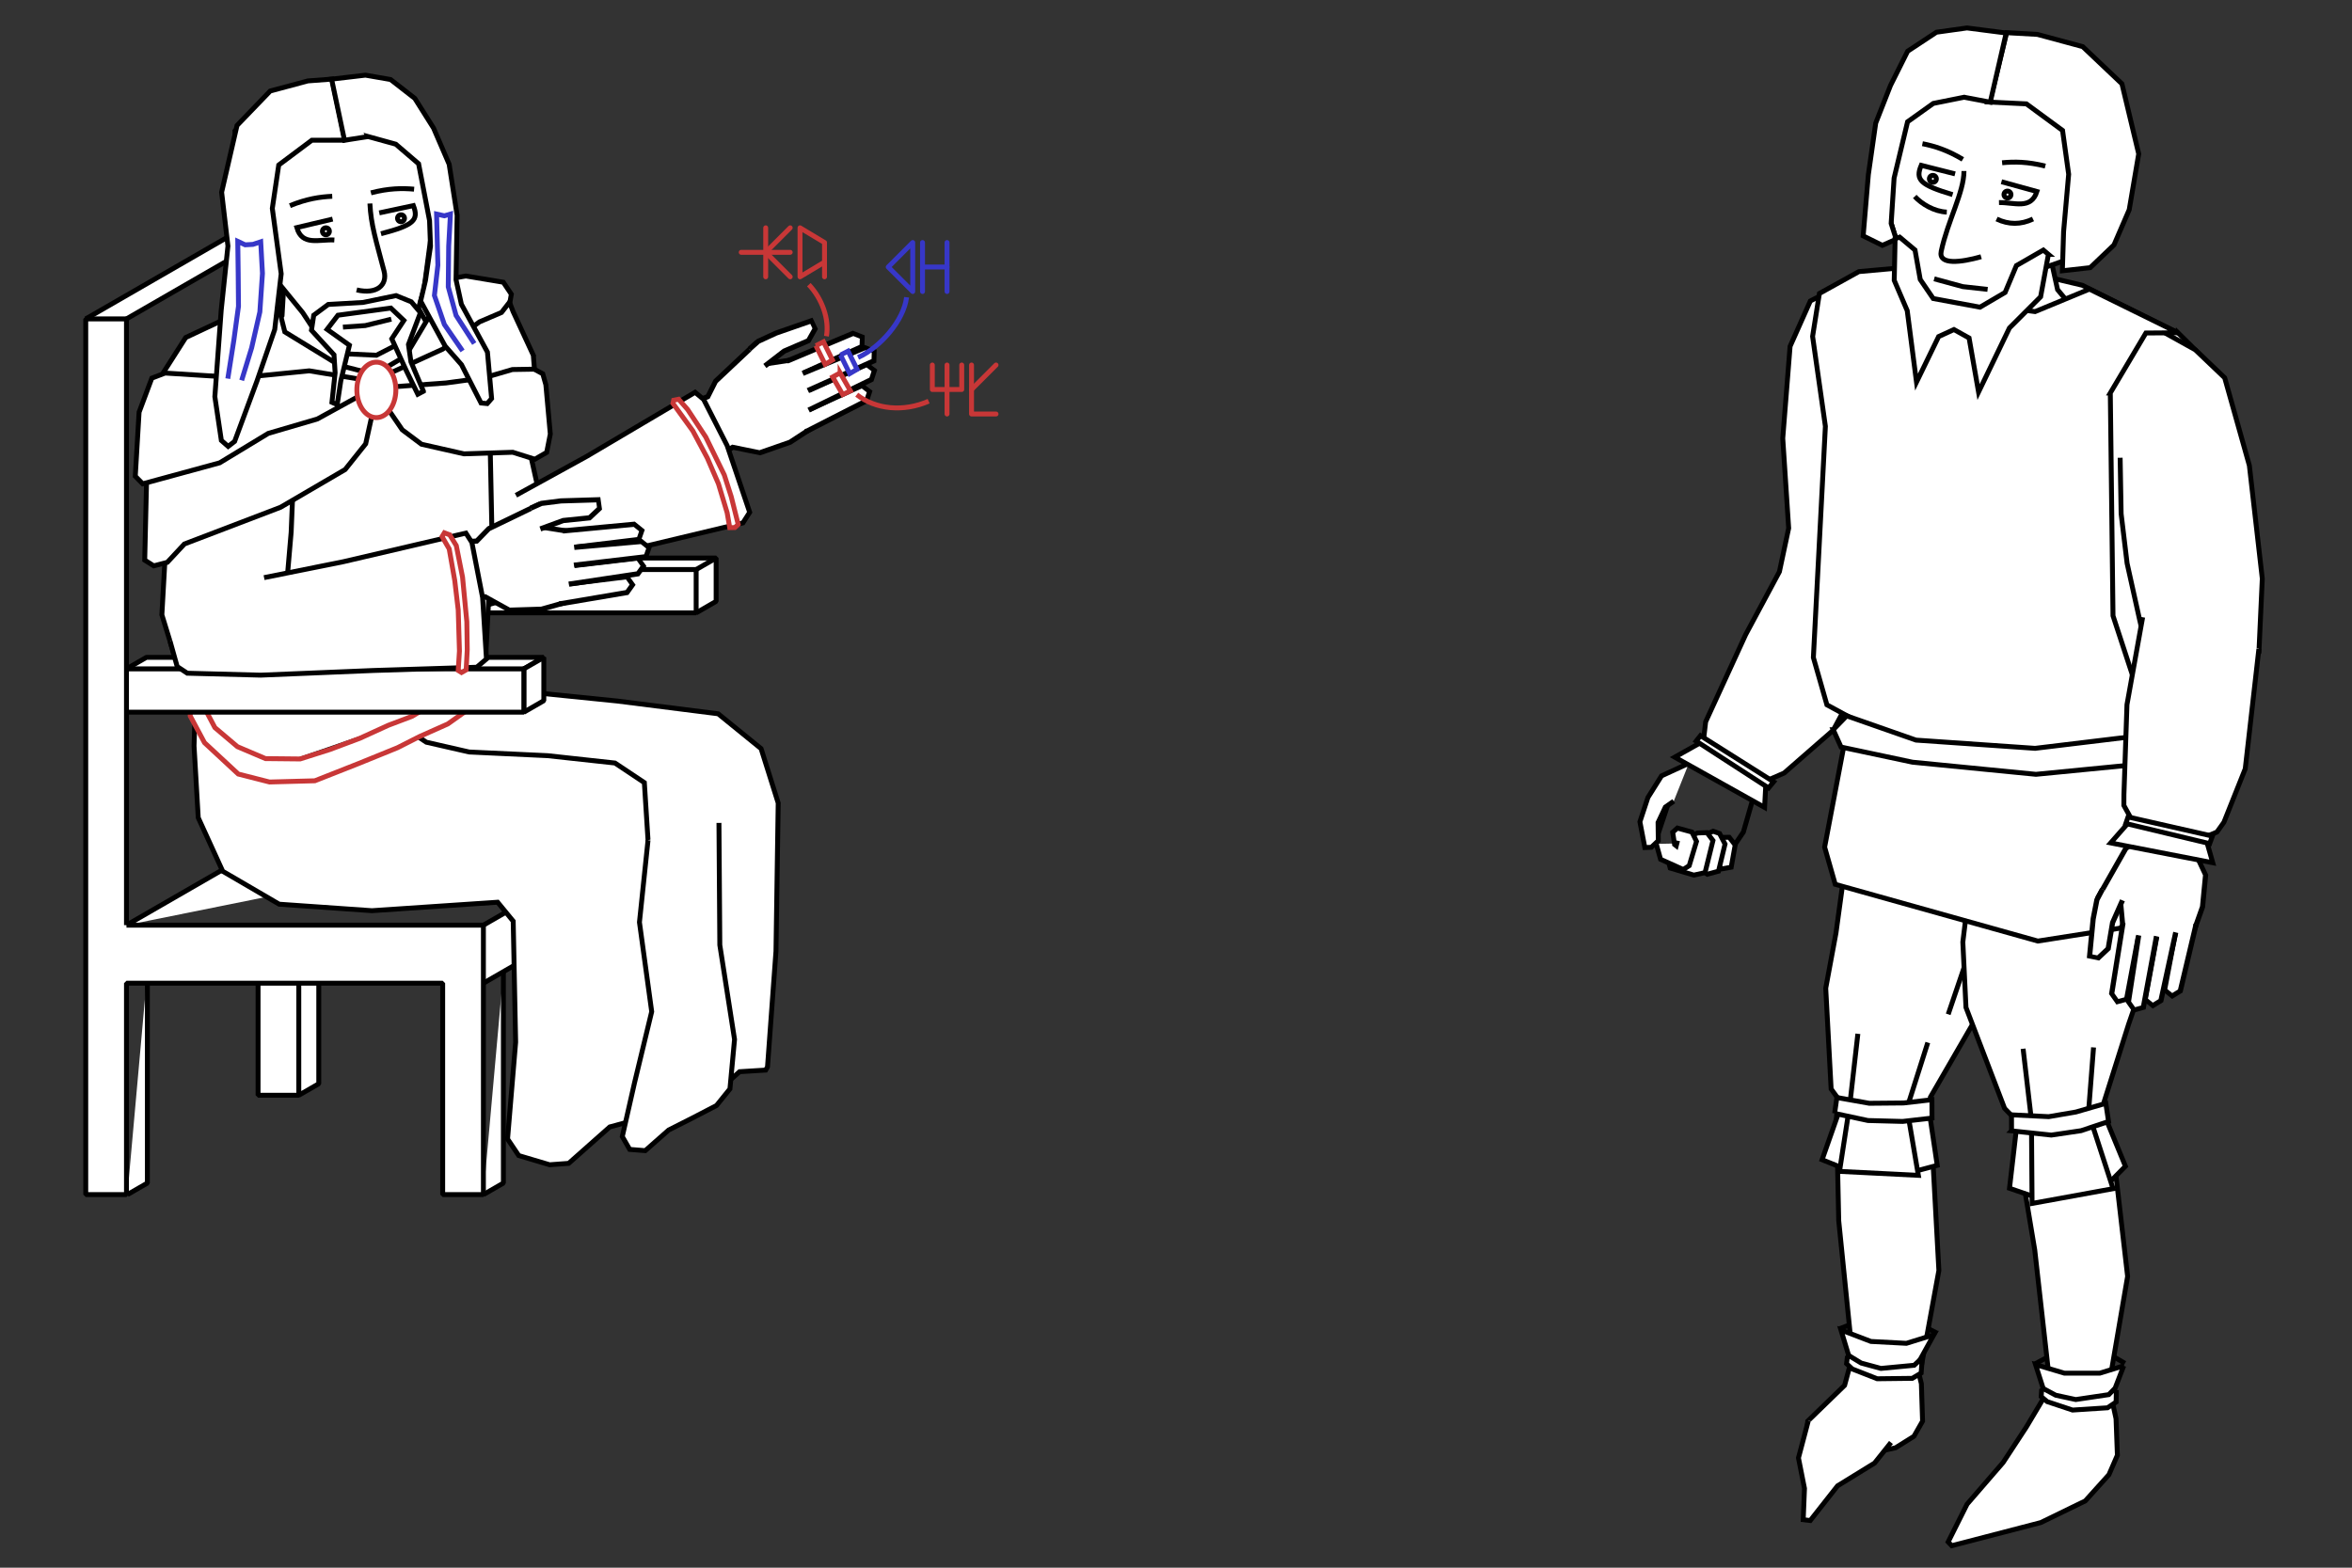 <?xml version="1.0" encoding="UTF-8" standalone="no"?>
<!-- Created with Inkscape (http://www.inkscape.org/) -->

<svg
   xmlns:dc="http://purl.org/dc/elements/1.1/"
   xmlns:cc="http://creativecommons.org/ns#"
   xmlns:rdf="http://www.w3.org/1999/02/22-rdf-syntax-ns#"
   xmlns:svg="http://www.w3.org/2000/svg"
   xmlns="http://www.w3.org/2000/svg"
   xmlns:sodipodi="http://sodipodi.sourceforge.net/DTD/sodipodi-0.dtd"
   xmlns:inkscape="http://www.inkscape.org/namespaces/inkscape"
   width="480"
   height="320"
   id="svg2"
   version="1.1"
   inkscape:version="0.47 r22583"
   sodipodi:docname="itnas206.svg"
   inkscape:export-xdpi="90"
   inkscape:export-ydpi="90">
  <rect width="100%" height="100%" fill="#333333" stroke="none"/>
  <defs
     id="defs4" />
  <sodipodi:namedview
     id="base"
     pagecolor="#ffffff"
     bordercolor="#666666"
     borderopacity="1.0"
     inkscape:pageopacity="1"
     inkscape:pageshadow="2"
     inkscape:zoom="1"
     inkscape:cx="131.65654"
     inkscape:cy="151.34125"
     inkscape:document-units="px"
     inkscape:current-layer="layer1"
     showgrid="false"
     inkscape:snap-nodes="true"
     inkscape:snap-global="false"
     inkscape:snap-grids="false"
     showguides="false"
     inkscape:window-width="1280"
     inkscape:window-height="774"
     inkscape:window-x="1276"
     inkscape:window-y="1020"
     inkscape:window-maximized="1"
     inkscape:object-paths="true"
     inkscape:snap-intersection-paths="true"
     inkscape:object-nodes="true">
    <inkscape:grid
       empspacing="5"
       visible="true"
       enabled="true"
       snapvisiblegridlinesonly="true"
       type="xygrid"
       id="grid2816" />
  </sodipodi:namedview>
  <g
     inkscape:label="Layer 1"
     inkscape:groupmode="layer"
     id="layer1"
     style="display:inline">
    <g
       transform="translate(0,-3e-6)"
       id="g5513"
       style="fill:#ffffff">
      <path
         id="path5230"
         d="m 52.667,200.688 0,22.88 8.312,0 0,-22.88"
         style="fill:#ffffff;stroke:#000000;stroke-width:1px;stroke-linecap:butt;stroke-linejoin:bevel;stroke-opacity:1" />
      <path
         id="path5226"
         d="m 60.979,200.688 0,22.88 4.077,-2.351 0,-20.529"
         style="fill:#ffffff;stroke:#000000;stroke-width:1px;stroke-linecap:butt;stroke-linejoin:bevel;stroke-opacity:1" />
      <path
         id="path5228"
         d="m 133.823,180.411 0,43.156 4.077,-2.351 0,-43.156"
         style="fill:#ffffff;stroke:#000000;stroke-width:1px;stroke-linecap:butt;stroke-linejoin:bevel;stroke-opacity:1" />
      <path
         id="path5248"
         d="m 98.656,200.688 39.244,-22.627 0,-11.844 -39.244,22.627"
         style="fill:#ffffff;stroke:#000000;stroke-width:1px;stroke-linecap:butt;stroke-linejoin:bevel;stroke-opacity:1" />
      <path
         sodipodi:nodetypes="ccc"
         id="path5246"
         d="m 137.901,166.216 -72.844,0 -39.244,22.627"
         style="fill:#ffffff;stroke:#000000;stroke-width:1px;stroke-linecap:butt;stroke-linejoin:bevel;stroke-opacity:1" />
      <path
         id="path5234"
         d="m 133.823,223.567 -8.312,0 0,-38.363"
         style="fill:#ffffff;stroke:#000000;stroke-width:1px;stroke-linecap:butt;stroke-linejoin:bevel;stroke-opacity:1" />
      <path
         id="path5232"
         d="m 98.656,243.844 4.077,-2.351 0,-43.156"
         style="fill:#ffffff;stroke:#000000;stroke-width:1px;stroke-linecap:butt;stroke-linejoin:bevel;stroke-opacity:1" />
      <path
         id="path5252"
         d="m 65.057,166.216 0,-123.75"
         style="fill:#ffffff;stroke:#000000;stroke-width:1px;stroke-linecap:butt;stroke-linejoin:bevel;stroke-opacity:1" />
      <path
         id="path5222"
         d="m 17.5,65.094 39.244,-22.627 8.312,0 L 25.812,65.094"
         style="fill:#ffffff;stroke:#000000;stroke-width:1px;stroke-linecap:butt;stroke-linejoin:bevel;stroke-opacity:1" />
      <path
         style="fill:#ffffff;stroke:#000000;stroke-width:1px;stroke-linecap:butt;stroke-linejoin:bevel;stroke-opacity:1"
         d="m 26.001,243.844 4.077,-2.351 0,-43.156"
         id="path5643" />
    </g>
    <g
       transform="translate(0,-3e-6)"
       id="g5492"
       style="fill:#ffffff">
      <path
         sodipodi:nodetypes="ccccc"
         d="m 142.073,125.099 4.077,-2.351 0,-8.844 -81.094,0 -4.077,2.351"
         style="fill:#ffffff;stroke:#000000;stroke-width:1px;stroke-linecap:butt;stroke-linejoin:bevel;stroke-opacity:1"
         id="path5266" />
      <path
         id="path5240"
         d="m 142.073,116.255 4.077,-2.351"
         style="fill:#ffffff;stroke:#000000;stroke-width:1px;stroke-linecap:butt;stroke-linejoin:bevel;stroke-opacity:1" />
      <path
         sodipodi:nodetypes="ccccc"
         d="m 142.073,116.255 0,8.844 -81.094,0 0,-8.844 81.094,0 z"
         style="fill:#ffffff;stroke:#000000;stroke-width:1px;stroke-linecap:butt;stroke-linejoin:bevel;stroke-opacity:1"
         id="path5242" />
    </g>
    <g
       id="g4259"
       transform="matrix(-0.999,-0.053,-0.053,0.999,541.954,8.666)">
      <path
         style="fill:none;stroke:#000000;stroke-width:1px;stroke-linecap:butt;stroke-linejoin:miter;stroke-opacity:1"
         d="m 132.41,270.755 4.067,-1.816 11.48,0.008 4.419,1.977"
         id="path3839-4"
         sodipodi:nodetypes="cccc" />
      <path
         sodipodi:nodetypes="cccccccc"
         id="path3817"
         d="m 155.227,227.909 -1.561,20.992 -4.847,31.219 -13.624,-3.004 -2.47,-19.154 2.31,-21.468 3.458,-10.537 16.733,1.952 z"
         style="fill:#ffffff;stroke:#000000;stroke-width:1px;stroke-linecap:butt;stroke-linejoin:miter;stroke-opacity:1" />
      <path
         sodipodi:nodetypes="cccccccccccccc"
         id="path3809"
         d="m 155.924,173.418 1.413,16.92 1.489,11.336 -2.19,20.462 -2.33,2.885 3.406,11.634 -4.923,1.683 -15.059,-0.634 -3.534,-1.15 2.249,-11.068 -0.115,-2.746 -7.93,-15.549 -2.916,-15.404 -0.244,-10.305"
         style="fill:#ffffff;stroke:#000000;stroke-width:1px;stroke-linecap:butt;stroke-linejoin:miter;stroke-opacity:1" />
      <path
         sodipodi:nodetypes="ccc"
         id="path3815"
         d="m 127.862,180.591 2.505,13.599 3.228,11.473"
         style="fill:none;stroke:#000000;stroke-width:1px;stroke-linecap:butt;stroke-linejoin:miter;stroke-opacity:1" />
      <path
         sodipodi:nodetypes="cccccc"
         id="path3813"
         d="m 137.446,211.641 3.541,13.61 -3.052,13.546 16.104,0.045 -1.373,-13.658 -0.88,-14.575"
         style="fill:#ffffff;stroke:#000000;stroke-width:1px;stroke-linecap:butt;stroke-linejoin:miter;stroke-opacity:1" />
      <path
         sodipodi:nodetypes="ccccccccc"
         id="path3811"
         d="m 155.664,227.078 -6.873,1.093 -7.072,-0.189 -5.946,-1.002 0.219,-3.741 5.723,0.971 6.989,0.433 6.669,-0.82 0.29,3.254 z"
         style="fill:#ffffff;stroke:#000000;stroke-width:1px;stroke-linecap:butt;stroke-linejoin:miter;stroke-opacity:1" />
      <path
         sodipodi:nodetypes="cccccccccccccccc"
         id="path3852"
         d="m 144.01,295.768 -4.379,-1.215 -3.615,-2.534 -1.597,-3.18 0.65,-7.614 1.108,-3.69 -3.119,-6.412 5.494,2.03 7.25,0 6.229,-2.015 -2.354,6.515 1.012,4.732 7.125,7.692 0.05,3.51 -13.855,2.181 -3e-5,0 z"
         style="fill:#ffffff;stroke:#000000;stroke-width:1px;stroke-linecap:butt;stroke-linejoin:miter;stroke-opacity:1" />
      <path
         sodipodi:nodetypes="cccccccc"
         id="path3841-8"
         d="m 157.689,289.952 1.615,7.715 -1.559,6.152 -0.078,6.386 -1.44,0.094 -5.187,-7.36 -7.299,-5.047 -3.119,-4.368"
         style="fill:#ffffff;stroke:#000000;stroke-width:1px;stroke-linecap:butt;stroke-linejoin:miter;stroke-opacity:1" />
      <path
         style="fill:#ffffff;stroke:#000000;stroke-width:1px;stroke-linecap:butt;stroke-linejoin:miter;stroke-opacity:1"
         d="m 135.18,276.607 0.046,2.44 1.753,1.178 7.141,0.463 5.179,-1.721 1.223,-1.027 -0.082,-1.253 -0.467,-0.327 -2.424,1.302 -4.08,0.88 -6.743,-1.004 -0.974,-0.997 -0.573,0.066 z"
         id="path3843-8"
         sodipodi:nodetypes="ccccccccccccc" />
    </g>
    <g
       id="g4270"
       transform="matrix(-1,0,0,1,527.287,2.497)">
      <path
         sodipodi:nodetypes="cccc"
         id="path3835-2"
         d="m 93.624,275.793 3.625,-2.125 10.375,-0.125 4.375,2.375"
         style="fill:none;stroke:#000000;stroke-width:1px;stroke-linecap:butt;stroke-linejoin:miter;stroke-opacity:1" />
      <path
         style="fill:#ffffff;stroke:#000000;stroke-width:1px;stroke-linecap:butt;stroke-linejoin:miter;stroke-opacity:1"
         d="m 115.5,231.871 -3.467,20.763 -3.421,30.398 -11.293,-0.233 -4.239,-24.755 2.414,-20.888 3.52,-8.753 16.486,3.468 1e-5,0 z"
         id="path3823"
         sodipodi:nodetypes="ccccccccc" />
      <path
         style="fill:#ffffff;stroke:#000000;stroke-width:1px;stroke-linecap:butt;stroke-linejoin:miter;stroke-opacity:1"
         d="m 125.688,181.443 1.02,8.357 -0.641,13.349 -7.881,20.602 -2.583,2.661 1.582,13.645 -4.306,1.478 -15.439,-2.004 -3.914,-3.967 4.248,-10.317 0.136,-2.745 -5.028,-15.918 -6.14,-17.845 -0.526,-13.594"
         id="path3825-4"
         sodipodi:nodetypes="cccccccccccccc" />
      <path
         style="fill:none;stroke:#000000;stroke-width:1px;stroke-linecap:butt;stroke-linejoin:miter;stroke-opacity:1"
         d="m 92.271,177.641 -1.261,12.003 3.06,10.585"
         id="path3831-5"
         sodipodi:nodetypes="ccc" />
      <path
         style="fill:#ffffff;stroke:#000000;stroke-width:1px;stroke-linecap:butt;stroke-linejoin:miter;stroke-opacity:1"
         d="m 100.033,211.303 1.037,13.376 -5.024,15.461 16.533,3.012 0.127,-16.976 1.702,-14.595"
         id="path3827"
         sodipodi:nodetypes="cccccc" />
      <path
         sodipodi:nodetypes="ccccccccccccccccc"
         id="path3833-5"
         d="m 93.874,276.293 2.5,6.5 -0.932,4.309 -0.275,7.438 1.726,3.976 4.83,5.36 9.069,4.414 18.183,4.727 0.729,-0.772 -3.861,-7.711 -7.345,-8.491 -4.75,-7.25 -3.875,-6.5 2,-6.25 -5.875,1.75 -7.25,0 -4.875,-1.5 z"
         style="fill:#ffffff;stroke:#000000;stroke-width:1px;stroke-linecap:butt;stroke-linejoin:miter;stroke-opacity:1" />
      <path
         sodipodi:nodetypes="ccccccccccccc"
         id="path3837-1"
         d="m 95.377,281.247 0.046,2.44 1.753,1.178 7.141,0.463 5.179,-1.721 1.223,-1.027 -0.082,-1.253 -0.467,-0.327 -2.424,1.302 -4.08,0.88 -6.743,-1.004 -0.974,-0.997 -0.573,0.066 z"
         style="fill:#ffffff;stroke:#000000;stroke-width:1px;stroke-linecap:butt;stroke-linejoin:miter;stroke-opacity:1" />
      <path
         style="fill:#ffffff;stroke:#000000;stroke-width:1px;stroke-linecap:butt;stroke-linejoin:miter;stroke-opacity:1"
         d="m 116.768,228.335 -8.119,0.863 -6.075,-0.897 -5.605,-1.875 0.559,-3.706 6.103,1.768 5.548,0.951 7.596,-0.373 -0.008,3.267 z"
         id="path3829-7"
         sodipodi:nodetypes="ccccccccc" />
    </g>
    <path
       style="fill:#ffffff;stroke:#000000;stroke-width:1px;stroke-linecap:butt;stroke-linejoin:miter;stroke-opacity:1"
       d="m 444.57,68.009 5.344,5.281 4.75,19.75 -5.5,27.5 -4.25,18.5 -1.75,7.25 -5,2 3.625,7.625 2.625,12 -1.25,12.125 -4.375,3 -38.375,-14 c 0,0 -14.844,-112.431 -14.844,-112.431 l 14.091,-2.601 16.323,2.094 8.986,2.128 19.601,9.779 z"
       id="path3821"
       sodipodi:nodetypes="ccccccccccccccccc" />
    <path
       style="fill:none;stroke:#000000;stroke-width:1px;stroke-linecap:butt;stroke-linejoin:miter;stroke-opacity:1"
       d="m 437.413,150.54 4.176,-11.817 1.074,-25.433"
       id="path4101"
       sodipodi:nodetypes="ccc" />
    <g
       id="g4280"
       transform="matrix(0.053,0.999,0.999,-0.053,258.106,-52.687)">
      <path
         sodipodi:nodetypes="ccccc"
         d="m 231.661,82.427 -4.361,3.295 -6.629,2.295 m -1.475,-16.696 7.41,-2.93"
         style="fill:none;stroke:#000000;stroke-width:1px;stroke-linecap:butt;stroke-linejoin:miter;stroke-opacity:1"
         id="path3856" />
      <path
         sodipodi:nodetypes="cccccc"
         style="fill:#ffffff;stroke:#000000;stroke-width:1px;stroke-linecap:butt;stroke-linejoin:miter;stroke-opacity:1"
         d="m 233.695,80.077 0.875,0.874 -0.241,1.912 -4.486,1.053 -1.635,-1.137 -0.102,-2.705"
         id="path3862" />
      <path
         sodipodi:nodetypes="ccccccc"
         id="path3860"
         d="m 234.538,76.76 0.963,1.162 -0.498,2.311 -5.458,1.625 -2.212,-1.004 -0.529,-1.286 0.801,-2.125"
         style="fill:#ffffff;stroke:#000000;stroke-width:1px;stroke-linecap:butt;stroke-linejoin:miter;stroke-opacity:1" />
      <path
         sodipodi:nodetypes="cccccccc"
         id="path3858"
         d="m 227.881,73.762 -0.89,2.618 0.03,1.924 1.673,1.135 6.458,-1.963 0.382,-2.31 -1.69,-4.737 -2.068,-0.434"
         style="fill:#ffffff;stroke:#000000;stroke-width:1px;stroke-linecap:butt;stroke-linejoin:miter;stroke-opacity:1" />
      <path
         sodipodi:nodetypes="cccccccccc"
         id="path3866"
         d="m 212.695,75.363 2.272,-5.705 4.265,-3.007 4.857,-1.893 5.306,0.726 0.013,1.319 -1.262,1.497 -3.714,0.148 -3.064,1.653 -1.109,1.769"
         style="fill:#ffffff;stroke:#000000;stroke-width:1px;stroke-linecap:butt;stroke-linejoin:miter;stroke-opacity:1" />
      <path
         style="fill:#ffffff;stroke:#000000;stroke-width:1px;stroke-linecap:butt;stroke-linejoin:miter;stroke-opacity:1"
         d="m 228.772,67.853 3.183,0.709 2.325,4.512 -0.715,1.253 -4.866,1.749 -1.956,-0.833 -0.971,-2.915 0.807,-1.005 2.104,0.213 0.14,0.537 0.548,-0.173 -0.488,-0.556"
         id="path4556"
         sodipodi:nodetypes="cccccccccccc" />
    </g>
    <path
       style="fill:#ffffff;stroke:#000000;stroke-width:1px;stroke-linecap:butt;stroke-linejoin:miter;stroke-opacity:1"
       d="m 377.74,57.182 -8.279,4.249 -4.137,9.269 -1.495,18.766 1.207,18.354 -1.891,8.881 -6.875,12.819 -8.175,17.81 -0.461,3.937 -5.846,3.287 18.332,10.258 0.289,-5.404 3.703,-1.615 10.012,-8.737 8.969,-16.736 3.549,-16.453 0.651,-3.4 0.002,-30.063"
       id="path4099"
       sodipodi:nodetypes="cccccccccccccccccc" />
    <path
       style="fill:#ffffff;stroke:#000000;stroke-width:1px;stroke-linecap:butt;stroke-linejoin:miter;stroke-opacity:1"
       d="m 418.787,53.997 1.125,5.125 4.296,5.152 -35.421,1.473 5.75,-15.25 24.25,3.5 z"
       id="path4313-1"
       sodipodi:nodetypes="cccccc" />
    <path
       id="path4331"
       style="fill:#ffffff;stroke:#000000;stroke-width:1px;stroke-linecap:butt;stroke-linejoin:miter;stroke-opacity:1"
       d="m 438.071,65.871 9.944,5.526 6.003,5.721 5.033,17.895 2.639,23.095 -0.69,15.073 -3.966,6.689 -10.155,-0.465 -8.12,-3.877 -2.105,-9.036 -2.554,-11.505 -1.216,-10.111 -0.202,-11.439"
       sodipodi:nodetypes="ccccccccccccc" />
    <path
       style="fill:#ffffff;stroke:#000000;stroke-width:1px;stroke-linecap:butt;stroke-linejoin:miter;stroke-opacity:1"
       d="m 430.674,80.214 0.551,45.477 8.209,25.047 0.21,31.837 -6.967,6.884 -16.792,2.634 -41.346,-11.585 -2.166,-7.59 5.051,-26.555 -4.588,-2.494 -2.76,-9.653 2.451,-47.196 -2.611,-18.353 1.39,-8.76 8.059,-4.467 8.831,-0.794 7.834,6.401 19.294,2.558 11.091,-4.586 18.1,8.906 -6.582,0.05 -7.26,12.239 0,4e-5 0,0 0,5e-5 z"
       id="path2965"
       sodipodi:nodetypes="ccccccccccccccccccccccccc" />
    <path
       style="fill:#ffffff;stroke:#000000;stroke-width:1px;stroke-linecap:butt;stroke-linejoin:miter;stroke-opacity:1"
       d="m 374.135,148.951 2.74,-2.828 14.142,4.95 24.307,1.679 20.506,-2.475 3.535,-1.768 1.595,2.019 -1.064,2.931 -4.508,2.652 -19.887,1.945 -25.191,-2.475 -14.584,-3.094 -1.591,-3.536 z"
       id="path3819"
       sodipodi:nodetypes="ccccccccccccc" />
    <g
       id="g4348"
       transform="matrix(-1,0,0,1,555.287,0.497)">
      <path
         sodipodi:nodetypes="cccccccccccccccc"
         id="path2967"
         d="m 132.438,52.163 -4.243,-7.955 -2.121,-9.723 -1.768,-14.849 7.601,-6.187 23.158,-6.364 11.314,6.894 5.127,13.258 -0.707,13.081 -3.005,9.723 -3.005,10.076 -6.541,4.066 -9.723,-0.177 -5.834,-5.127 -2.652,-4.066 -7.601,-2.652 z"
         style="fill:#ffffff;stroke:#000000;stroke-width:1px;stroke-linecap:butt;stroke-linejoin:miter;stroke-opacity:1" />
      <path
         sodipodi:nodetypes="csc"
         id="path2831"
         d="m 154.477,34.406 c -0.005,4.352 3.32,10.156 4.646,16.387 0.611,2.872 -4.065,2.278 -8.146,1.113"
         style="fill:none;stroke:#000000;stroke-width:1px;stroke-linecap:butt;stroke-linejoin:miter;stroke-opacity:1" />
      <path
         sodipodi:nodetypes="ccc"
         id="path2839-1"
         d="m 156.799,39.23 c 6.615,-1.985 7.644,-3.03 6.399,-5.977 0,0 -6.907,1.74 -6.907,1.74"
         style="fill:none;stroke:#000000;stroke-width:1px;stroke-linecap:butt;stroke-linejoin:miter;stroke-opacity:1" />
      <path
         sodipodi:nodetypes="ccccccccccccccc"
         id="path2913"
         d="m 149.218,20.34 -7.479,0.362 -7.381,5.427 -1.247,8.939 1.036,11.707 0.25,8 -5.682,-0.639 -4.854,-4.639 -3.104,-7.182 -1.939,-11.401 3.422,-14.303 8,-7.586 9.25,-2.5 6.271,-0.35 3.457,14.164 z"
         style="fill:#ffffff;stroke:#000000;stroke-width:1px;stroke-linecap:butt;stroke-linejoin:miter;stroke-opacity:1" />
      <path
         sodipodi:nodetypes="ccccccccccccccccc"
         id="path2915"
         d="m 154.444,19.349 6.295,1.263 5.25,3.75 2.75,11.5 0.597,9.25 -1.026,3.223 2.817,1.25 3.922,-1.932 -1.061,-12.522 -1.5,-10.5 -3.015,-7.674 -3.5,-7 -5.879,-3.879 -6.232,-0.871 -7.999,1.031 3.25,14.125 5.33,-1.013 z"
         style="fill:#ffffff;stroke:#000000;stroke-width:1px;stroke-linecap:butt;stroke-linejoin:miter;stroke-opacity:1" />
      <path
         transform="translate(-41.41,-137.443)"
         d="m 202.94,173.452 a 0.707,0.707 0 1 1 -1.414,0 0.707,0.707 0 1 1 1.414,0 z"
         sodipodi:ry="0.70710677"
         sodipodi:rx="0.70710677"
         sodipodi:cy="173.45212"
         sodipodi:cx="202.23254"
         id="path2921-5"
         style="color:#000000;fill:none;stroke:#000000;stroke-width:1px;stroke-linecap:butt;stroke-linejoin:miter;stroke-miterlimit:4;stroke-opacity:1;stroke-dasharray:none;stroke-dashoffset:0;marker:none;visibility:visible;display:inline;overflow:visible;enable-background:accumulate"
         sodipodi:type="arc" />
      <path
         style="fill:none;stroke:#000000;stroke-width:1px;stroke-linecap:butt;stroke-linejoin:miter;stroke-opacity:1"
         d="m 154.714,32.031 c 3.208,-1.922 5.801,-2.711 8.241,-3.199"
         id="path2925-2"
         sodipodi:nodetypes="cc" />
      <path
         sodipodi:nodetypes="ccc"
         id="path2961"
         d="m 149.653,58.572 5.052,-0.559 5.856,-1.592"
         style="fill:none;stroke:#000000;stroke-width:1px;stroke-linecap:butt;stroke-linejoin:miter;stroke-opacity:1" />
      <path
         sodipodi:nodetypes="cccccccccccccccccccc"
         id="path2963"
         d="m 137.244,51.422 1.591,8.662 6.364,6.364 6.303,13.081 1.932,-11.033 3.087,-1.725 3.13,1.436 4.514,9.296 1.893,-14.59 2.652,-6.187 -0.177,-8.485 -0.934,-0.334 -3.132,2.632 -1.061,6.01 -2.652,3.889 -9.546,1.768 -5.127,-3.005 -2.298,-5.48 -5.507,-3.171 -1.033,0.873 z"
         style="fill:#ffffff;stroke:#000000;stroke-width:1px;stroke-linecap:butt;stroke-linejoin:miter;stroke-opacity:1" />
      <path
         sodipodi:nodetypes="cc"
         id="path2971"
         d="m 164.523,39.612 c -1.423,1.521 -3.939,3.075 -6.541,3.182"
         style="fill:none;stroke:#000000;stroke-width:1px;stroke-linecap:butt;stroke-linejoin:miter;stroke-opacity:1" />
      <path
         sodipodi:nodetypes="ccc"
         id="path2833-7"
         d="m 147.33,40.851 c -3.105,-0.062 -6.535,1.516 -7.742,-2.256 l 7.242,-1.994"
         style="fill:none;stroke:#000000;stroke-width:1px;stroke-linecap:butt;stroke-linejoin:miter;stroke-opacity:1" />
      <path
         transform="translate(-43.289,-136.975)"
         d="m 189.593,176.192 a 0.707,0.707 0 1 1 -1.414,0 0.707,0.707 0 1 1 1.414,0 z"
         sodipodi:ry="0.70710677"
         sodipodi:rx="0.70710677"
         sodipodi:cy="176.19215"
         sodipodi:cx="188.88589"
         id="path2919"
         style="color:#000000;fill:none;stroke:#000000;stroke-width:1px;stroke-linecap:butt;stroke-linejoin:miter;stroke-miterlimit:4;stroke-opacity:1;stroke-dasharray:none;stroke-dashoffset:0;marker:none;visibility:visible;display:inline;overflow:visible;enable-background:accumulate"
         sodipodi:type="arc" />
      <path
         sodipodi:nodetypes="cc"
         id="path2923-6"
         d="m 137.88,33.407 c 3.627,-0.913 6.337,-0.919 8.814,-0.681"
         style="fill:none;stroke:#000000;stroke-width:1px;stroke-linecap:butt;stroke-linejoin:miter;stroke-opacity:1" />
      <path
         sodipodi:nodetypes="cc"
         id="path2969"
         d="m 140.393,44.208 c 2.475,1.179 4.95,1.179 7.425,0"
         style="fill:none;stroke:#000000;stroke-width:1px;stroke-linecap:butt;stroke-linejoin:miter;stroke-opacity:1" />
    </g>
    <path
       sodipodi:nodetypes="ccccc"
       id="path4311-1"
       d="m 346.156,151.272 14.773,9.569 1.037,-1.259 -14.927,-9.421 -0.883,1.111 z"
       style="fill:#ffffff;stroke:#000000;stroke-width:1px;stroke-linecap:butt;stroke-linejoin:miter;stroke-opacity:1" />
    <g
       transform="matrix(-0.45,0.475,-0.549,-0.45,615.321,218.12)"
       id="g3119">
      <path
         style="fill:#ffffff;stroke:#000000;stroke-width:1.469px;stroke-linecap:butt;stroke-linejoin:miter;stroke-opacity:1"
         d="m 98.038,221.347 11.89,-6.163 3.712,-7.425 8.308,-5.666 7.012,-2.785 6.642,2.329 7.379,6.805 0.633,5.348 -6.059,5.895 2.307,6.248 -16.671,3.742 -5.303,-0.53 -10.04,6.915 -30.601,18.701 -11.047,-15.273 31.837,-18.144 z"
         id="path3121"
         sodipodi:nodetypes="cccccccccccccccc" />
      <path
         style="fill:#ffffff;stroke:#000000;stroke-width:1.469px;stroke-linecap:butt;stroke-linejoin:miter;stroke-opacity:1"
         d="m 127.428,199.983 19.289,-9.925 2.828,0.707 0,2.828 -15.71,8.907"
         id="path3123"
         sodipodi:nodetypes="ccccc" />
      <path
         sodipodi:nodetypes="ccccc"
         id="path3125"
         d="m 133.441,202.624 19.443,-10.419 2.828,0.707 0,2.828 -17.413,9.988"
         style="fill:#ffffff;stroke:#000000;stroke-width:1.469px;stroke-linecap:butt;stroke-linejoin:miter;stroke-opacity:1" />
      <path
         style="fill:#ffffff;stroke:#000000;stroke-width:1.469px;stroke-linecap:butt;stroke-linejoin:miter;stroke-opacity:1"
         d="m 141.581,215.555 19.379,-11.672 0.825,-2.796 -2.438,-1.434 -17.439,9.942"
         id="path3127"
         sodipodi:nodetypes="ccccc" />
      <path
         sodipodi:nodetypes="ccccc"
         id="path3129"
         d="m 141.492,209.809 18.142,-11.053 0.825,-2.796 -2.438,-1.434 -19.825,11.356"
         style="fill:#ffffff;stroke:#000000;stroke-width:1.469px;stroke-linecap:butt;stroke-linejoin:miter;stroke-opacity:1" />
      <path
         style="fill:#ffffff;stroke:#000000;stroke-width:1.469px;stroke-linecap:butt;stroke-linejoin:miter;stroke-opacity:1"
         d="m 136.248,220.132 7.341,-2.347 7.162,-4.237 4.252,0.235 1.274,2.154 -9.717,6.638 -5.381,3.021 -3.629,0.916"
         id="path3131"
         sodipodi:nodetypes="cccccccc" />
    </g>
    <path
       style="fill:#ffffff;stroke:#000000;stroke-width:1px;stroke-linecap:butt;stroke-linejoin:miter;stroke-opacity:1"
       d="m 437.279,125.993 -3.205,17.845 -0.62,18.36 -0.011,2.21 1.553,2.812 -4.249,4.84 20.836,4.043 -1.5,-5.264 2.359,-1.009 1.416,-1.986 4.356,-10.926 2.786,-24.488"
       id="path4337"
       sodipodi:nodetypes="cccccccccccc" />
    <path
       sodipodi:nodetypes="ccccc"
       id="path4311-1-2"
       d="m 433.835,168.098 17.117,4.101 0.558,-1.533 -17.213,-3.91 -0.462,1.342 z"
       style="fill:#ffffff;stroke:#000000;stroke-width:1px;stroke-linecap:butt;stroke-linejoin:miter;stroke-opacity:1" />
    <g
       id="g4808"
       transform="matrix(0.954,-0.3,0.3,0.954,18.505,4.789)">
      <g
         transform="matrix(0.504,-0.418,-0.413,-0.577,132.52,291.934)"
         id="g4810">
        <path
           style="fill:#ffffff;stroke:#000000;stroke-width:1.469px;stroke-linecap:butt;stroke-linejoin:miter;stroke-opacity:1"
           d="m 97.464,220.541 12.464,-5.357 3.712,-7.425 8.308,-5.666 7.012,-2.785 6.642,2.329 7.379,6.805 0.633,5.348 -6.059,5.895 2.307,6.248 -16.671,3.742 -5.303,-0.53 -10.302,6.548 -33.074,15.231 -11.767,-16.282 34.716,-14.103 z"
           id="path4812"
           sodipodi:nodetypes="cccccccccccccccc" />
        <path
           style="fill:#ffffff;stroke:#000000;stroke-width:1.469px;stroke-linecap:butt;stroke-linejoin:miter;stroke-opacity:1"
           d="m 127.428,199.983 19.289,-9.925 2.828,0.707 0,2.828 -15.71,8.907"
           id="path4814"
           sodipodi:nodetypes="ccccc" />
        <path
           sodipodi:nodetypes="ccccc"
           id="path4816"
           d="m 133.441,202.624 19.443,-10.419 2.828,0.707 0,2.828 -17.413,9.988"
           style="fill:#ffffff;stroke:#000000;stroke-width:1.469px;stroke-linecap:butt;stroke-linejoin:miter;stroke-opacity:1" />
        <path
           style="fill:#ffffff;stroke:#000000;stroke-width:1.469px;stroke-linecap:butt;stroke-linejoin:miter;stroke-opacity:1"
           d="m 141.581,215.555 19.379,-11.672 0.825,-2.796 -2.438,-1.434 -17.439,9.942"
           id="path4818"
           sodipodi:nodetypes="ccccc" />
        <path
           sodipodi:nodetypes="ccccc"
           id="path4820"
           d="m 141.492,209.809 18.142,-11.053 0.825,-2.796 -2.438,-1.434 -19.825,11.356"
           style="fill:#ffffff;stroke:#000000;stroke-width:1.469px;stroke-linecap:butt;stroke-linejoin:miter;stroke-opacity:1" />
        <path
           style="fill:#ffffff;stroke:#000000;stroke-width:1.469px;stroke-linecap:butt;stroke-linejoin:miter;stroke-opacity:1"
           d="m 136.248,220.132 7.341,-2.347 7.162,-4.237 4.252,0.235 1.274,2.154 -9.717,6.638 -5.381,3.021 -3.629,0.916"
           id="path4822"
           sodipodi:nodetypes="cccccccc" />
      </g>
      <path
         id="path4824"
         style="fill:#ffffff;stroke:#000000;stroke-width:1px;stroke-linecap:butt;stroke-linejoin:miter;stroke-opacity:1"
         d="M 61,76 60.01,94.342 59.42,108.633 57.75,128 47.668,134.38 35.5,133.5 33.035,125.489 33.946,109.347 32.575,93.177 35.75,74.25"
         sodipodi:nodetypes="cccccccccc" />
      <path
         style="fill:#ffffff;stroke:#000000;stroke-width:1px;stroke-linecap:butt;stroke-linejoin:miter;stroke-opacity:1"
         d="m 34.707,130.941 0.021,0.027 1.433,5.09 2.064,1.36 14.975,0.395 22.201,-2.108 20.983,1.474 1.977,-1.656 -0.304,-14.353 -1.754,-10.446 -1.222,-1.906 -24.993,5.834 -16.196,3.253"
         id="path4826"
         sodipodi:nodetypes="ccccccccccccc" />
      <path
         style="fill:#ffffff;stroke:#c83737;stroke-width:1px;stroke-linecap:butt;stroke-linejoin:miter;stroke-opacity:1"
         d="m 95.381,137.194 0.345,-5.831 -0.023,-4.665 -1.283,-8.507 -1.84,-6.468 -1.129,-2.563 -1.027,-0.11 -0.337,0.577 2.19,6.561 1.157,6.173 0.589,5.7 -0.078,6.171 -0.411,3.06 1.004,0.293 0.843,-0.39 z"
         id="path4854-1"
         sodipodi:nodetypes="ccccccccccccccc" />
      <path
         style="fill:#ffffff;stroke:#c83737;stroke-width:1px;stroke-linecap:butt;stroke-linejoin:miter;stroke-opacity:1"
         d="m 121.454,107.147 1.707,-0.298 0.637,4.09 -1.701,0.387 -0.643,-4.18 z"
         id="path4035" />
      <path
         id="path4037"
         d="m 125.676,110.464 1.707,-0.298 0.637,4.09 -1.701,0.387 -0.643,-4.18 z"
         style="fill:#ffffff;stroke:#3737c8;stroke-width:1px;stroke-linecap:butt;stroke-linejoin:miter;stroke-opacity:1" />
      <path
         style="fill:#ffffff;stroke:#c83737;stroke-width:1px;stroke-linecap:butt;stroke-linejoin:miter;stroke-opacity:1"
         d="m 124.498,113.919 -1.699,0.339 0.884,4.044 1.726,-0.254 -0.91,-4.13 z"
         id="path4039" />
      <g
         transform="matrix(0.954,0.3,-0.3,0.954,-16.215,-10.122)"
         id="g4957">
        <path
           sodipodi:nodetypes="cc"
           id="path4041"
           d="m 156.25,46.5 0,10"
           style="fill:none;stroke:#c83737;stroke-width:1px;stroke-linecap:round;stroke-linejoin:round;stroke-opacity:1" />
        <path
           sodipodi:nodetypes="ccc"
           id="path4043"
           d="m 161.25,46.5 -5,5 5,5"
           style="fill:none;stroke:#c83737;stroke-width:1px;stroke-linecap:round;stroke-linejoin:round;stroke-opacity:1" />
        <path
           sodipodi:nodetypes="cc"
           id="path4045"
           d="m 151.25,51.5 10,0"
           style="fill:none;stroke:#c83737;stroke-width:1px;stroke-linecap:round;stroke-linejoin:round;stroke-opacity:1" />
        <path
           sodipodi:nodetypes="ccccc"
           id="path4047"
           d="m 168.25,53.5 -5,3 0,-10 5,3 0,7"
           style="fill:none;stroke:#c83737;stroke-width:1px;stroke-linecap:round;stroke-linejoin:round;stroke-opacity:1" />
      </g>
      <g
         transform="matrix(0.954,0.3,-0.3,0.954,-16.215,-10.122)"
         id="g4969">
        <path
           sodipodi:nodetypes="cccc"
           id="path4049"
           d="m 190.25,74.5 0,5 6,0 0,-5"
           style="fill:none;stroke:#c83737;stroke-width:1px;stroke-linecap:round;stroke-linejoin:round;stroke-opacity:1" />
        <path
           sodipodi:nodetypes="cc"
           id="path4051"
           d="m 193.25,74.5 0,10"
           style="fill:none;stroke:#c83737;stroke-width:1px;stroke-linecap:round;stroke-linejoin:round;stroke-opacity:1" />
        <path
           sodipodi:nodetypes="ccc"
           id="path4053"
           d="m 198.25,74.5 0,10 5,0"
           style="fill:none;stroke:#c83737;stroke-width:1px;stroke-linecap:round;stroke-linejoin:round;stroke-opacity:1" />
        <path
           sodipodi:nodetypes="cc"
           id="path4055"
           d="m 198.25,79.5 5,-5"
           style="fill:none;stroke:#c83737;stroke-width:1px;stroke-linecap:round;stroke-linejoin:round;stroke-opacity:1" />
      </g>
      <g
         transform="matrix(0.954,0.3,-0.3,0.954,-16.215,-10.122)"
         id="g4963">
        <path
           sodipodi:nodetypes="cccc"
           id="path4057"
           d="m 186.25,49.5 -5,5 5,5 0,-10 z"
           style="fill:none;stroke:#3737c8;stroke-width:1px;stroke-linecap:round;stroke-linejoin:round;stroke-opacity:1" />
        <path
           sodipodi:nodetypes="cc"
           id="path4059"
           d="m 188.25,49.5 0,10"
           style="fill:none;stroke:#3737c8;stroke-width:1px;stroke-linecap:round;stroke-linejoin:round;stroke-opacity:1" />
        <path
           sodipodi:nodetypes="cc"
           style="fill:none;stroke:#3737c8;stroke-width:1px;stroke-linecap:round;stroke-linejoin:round;stroke-opacity:1"
           d="m 193.25,49.5 0,10"
           id="path4065" />
        <path
           sodipodi:nodetypes="cc"
           id="path4067"
           d="m 188.25,54.5 5,0"
           style="fill:none;stroke:#3737c8;stroke-width:1px;stroke-linecap:round;stroke-linejoin:round;stroke-opacity:1" />
      </g>
      <path
         style="fill:none;stroke:#c83737;stroke-width:1px;stroke-linecap:butt;stroke-linejoin:miter;stroke-opacity:1"
         d="m 123.81,94.828 c 1.735,3.533 1.89,8.006 0.272,11.112"
         id="path4841"
         sodipodi:nodetypes="cc" />
      <path
         style="fill:none;stroke:#3737c8;stroke-width:1px;stroke-linecap:butt;stroke-linejoin:miter;stroke-opacity:1"
         d="m 128.937,112.008 c 4.912,-0.58 11.19,-4.405 13.131,-8.748"
         id="path4843"
         sodipodi:nodetypes="cc" />
      <path
         style="fill:none;stroke:#c83737;stroke-width:1px;stroke-linecap:butt;stroke-linejoin:miter;stroke-opacity:1"
         d="m 126.403,119.179 c 2.798,4.062 8.04,6.271 13.598,5.668"
         id="path4845"
         sodipodi:nodetypes="cc" />
    </g>
    <path
       id="path4878"
       style="fill:#ffffff;stroke:#000000;stroke-width:1px;stroke-linecap:butt;stroke-linejoin:miter;stroke-opacity:1"
       d="m 39.912,142.68 -0.31,9.589 0.854,14.635 4.996,10.941 11.523,6.722 18.934,1.325 25.651,-1.728 3.176,3.869 0.499,24.705 -1.652,19.745 2.281,3.393 6.313,1.877 3.882,-0.289 8.387,-7.432 9.207,-2.504 L 137.25,162.75 115,146.5 39.912,142.68 z"
       sodipodi:nodetypes="cccccccccccccccccc" />
    <path
       style="fill:#ffffff;stroke:#000000;stroke-width:1px;stroke-linecap:butt;stroke-linejoin:miter;stroke-opacity:1"
       d="m 99.702,74.987 0.707,34.295 -1.414,27.224 -3.996,6.845 -34.573,11.928 -9.314,0.48 -7.648,-4.875 -3.512,-8.721 L 41.719,80.291 74.246,68.624 99.702,74.987 z"
       id="path4828"
       sodipodi:nodetypes="ccccccccccc" />
    <path
       id="path4930"
       style="fill:#ffffff;stroke:#000000;stroke-width:1px;stroke-linecap:butt;stroke-linejoin:miter;stroke-opacity:1"
       d="m 81.75,148 5.25,3.5 8.75,2 16,0.75 13.75,1.5 6,4 0.75,11.75 14.95,50.587 3.738,-3.33 5.324,-0.329 0.373,-0.65 1.727,-23.601 0.456,-30.257 -3.494,-11.106 -8.761,-7.115 -20.602,-2.604 -29.048,-2.939"
       sodipodi:nodetypes="ccccccccccccccccc" />
    <path
       style="fill:#ffffff;stroke:#000000;stroke-width:1px;stroke-linecap:butt;stroke-linejoin:miter;stroke-opacity:1"
       d="m 132.25,171.5 -1.75,16.75 2.5,18.25 -3.5,14.5 -2.5,11 1.508,2.619 3.177,0.255 4.785,-4.215 4.755,-2.404 4.997,-2.591 2.746,-3.4 0.939,-10.098 -3.005,-19.269 -0.177,-24.926"
       id="path5611" />
    <path
       style="fill:#ffffff;stroke:#c83737;stroke-width:1px;stroke-linecap:butt;stroke-linejoin:miter;stroke-opacity:1"
       d="m 97.825,142.636 -2.669,2.459 -3.771,2.683 -5.745,2.558 -4.515,2.289 -8,3.25 -8.875,3.5 -9.25,0.25 -6.375,-1.625 -6.893,-6.402 -2.906,-5.438 -0.017,-3.715 0.798,-0.464 1.194,0.75 3.05,5.786 4.602,3.895 5.729,2.436 7.07,0.073 6.073,-1.927 6.104,-2.287 5.813,-2.655 4.872,-1.845 3.881,-2.341 4.14,-2.265 3.083,-2.678 2.405,-1.804 1.378,-0.024 0.569,0.981 -0.369,2.497 -1.375,2.063 z"
       id="path4924"
       sodipodi:nodetypes="cccccccccccccccccccccccccccccc" />
    <g
       transform="translate(0,-3e-6)"
       id="g5486">
      <path
         id="path5238"
         d="m 25.812,136.531 4.077,-2.351 81.094,0 -4.077,2.351"
         style="fill:#ffffff;stroke:#000000;stroke-width:1px;stroke-linecap:butt;stroke-linejoin:bevel;stroke-opacity:1" />
      <path
         id="path5236"
         d="m 106.906,136.531 0,8.844 4.077,-2.351 0,-8.844 -4.077,2.351 z"
         style="fill:#ffffff;stroke:#000000;stroke-width:1px;stroke-linecap:butt;stroke-linejoin:bevel;stroke-opacity:1" />
      <path
         id="path5256"
         d="m 25.812,145.375 81.094,0 0,-8.844 -81.094,0"
         style="fill:#ffffff;stroke:#000000;stroke-width:1px;stroke-linecap:butt;stroke-linejoin:bevel;stroke-opacity:1" />
      <path
         sodipodi:nodetypes="ccccccccccc"
         d="m 25.812,188.844 0,-123.75 -8.312,0 0,178.75 8.312,0 0,-43.156 64.531,0 0,43.156 8.312,0 0,-55 -72.844,0 z"
         style="fill:#ffffff;stroke:#000000;stroke-width:1px;stroke-linecap:butt;stroke-linejoin:bevel;stroke-opacity:1"
         id="path5212" />
    </g>
    <g
       id="g4797">
      <g
         id="g3119-1"
         transform="matrix(0.504,-0.418,-0.413,-0.577,132.52,291.934)">
        <path
           sodipodi:nodetypes="cccccccccccccccc"
           id="path3121-23"
           d="m 97.464,220.541 12.464,-5.357 3.712,-7.425 8.308,-5.666 7.012,-2.785 6.642,2.329 7.379,6.805 0.633,5.348 -6.059,5.895 2.307,6.248 -16.671,3.742 -5.303,-0.53 -10.302,6.548 -33.074,15.231 -11.767,-16.282 34.716,-14.103 z"
           style="fill:#ffffff;stroke:#000000;stroke-width:1.469px;stroke-linecap:butt;stroke-linejoin:miter;stroke-opacity:1" />
        <path
           sodipodi:nodetypes="ccccc"
           id="path3123-3"
           d="m 127.428,199.983 19.289,-9.925 2.828,0.707 0,2.828 -15.71,8.907"
           style="fill:#ffffff;stroke:#000000;stroke-width:1.469px;stroke-linecap:butt;stroke-linejoin:miter;stroke-opacity:1" />
        <path
           style="fill:#ffffff;stroke:#000000;stroke-width:1.469px;stroke-linecap:butt;stroke-linejoin:miter;stroke-opacity:1"
           d="m 133.441,202.624 19.443,-10.419 2.828,0.707 0,2.828 -17.413,9.988"
           id="path3125-4"
           sodipodi:nodetypes="ccccc" />
        <path
           sodipodi:nodetypes="ccccc"
           id="path3127-1"
           d="m 141.581,215.555 19.379,-11.672 0.825,-2.796 -2.438,-1.434 -17.439,9.942"
           style="fill:#ffffff;stroke:#000000;stroke-width:1.469px;stroke-linecap:butt;stroke-linejoin:miter;stroke-opacity:1" />
        <path
           style="fill:#ffffff;stroke:#000000;stroke-width:1.469px;stroke-linecap:butt;stroke-linejoin:miter;stroke-opacity:1"
           d="m 141.492,209.809 18.142,-11.053 0.825,-2.796 -2.438,-1.434 -19.825,11.356"
           id="path3129-1"
           sodipodi:nodetypes="ccccc" />
        <path
           sodipodi:nodetypes="cccccccc"
           id="path3131-38"
           d="m 136.248,220.132 7.341,-2.347 7.162,-4.237 4.252,0.235 1.274,2.154 -9.717,6.638 -5.381,3.021 -3.629,0.916"
           style="fill:#ffffff;stroke:#000000;stroke-width:1.469px;stroke-linecap:butt;stroke-linejoin:miter;stroke-opacity:1" />
      </g>
      <path
         sodipodi:nodetypes="cccccccccc"
         d="M 61,76 60.01,94.342 59.42,108.633 57.75,128 47.668,134.38 35.5,133.5 33.035,125.489 33.946,109.347 32.575,93.177 35.75,74.25"
         style="fill:#ffffff;stroke:#000000;stroke-width:1px;stroke-linecap:butt;stroke-linejoin:miter;stroke-opacity:1"
         id="path4620" />
      <path
         sodipodi:nodetypes="ccccccccccccc"
         id="path4624"
         d="m 34.707,130.941 0.021,0.027 1.433,5.09 2.064,1.36 14.975,0.395 23.009,-0.952 21.089,-0.664 1.978,-1.688 -0.784,-12.516 -2.19,-11.268 -1.222,-1.906 -24.993,5.834 -16.196,3.253"
         style="fill:#ffffff;stroke:#000000;stroke-width:1px;stroke-linecap:butt;stroke-linejoin:miter;stroke-opacity:1" />
    </g>
    <rect
       style="opacity:0.5;color:#000000;fill:none;stroke:#ff0000;stroke-width:1;stroke-linecap:butt;stroke-linejoin:miter;stroke-miterlimit:4;stroke-opacity:1;stroke-dasharray:none;stroke-dashoffset:0;marker:none;visibility:visible;display:inline;overflow:visible;enable-background:accumulate"
       id="rect4277"
       width="10.96"
       height="55.861"
       x="-63.174"
       y="66.851"
       transform="matrix(1,0.017,-0.017,1,0,0)" />
    <rect
       y="-83.296"
       x="-111.541"
       height="49.011"
       width="10.96"
       id="rect4279"
       style="opacity:0.5;color:#000000;fill:none;stroke:#ff0000;stroke-width:1;stroke-linecap:butt;stroke-linejoin:miter;stroke-miterlimit:4;stroke-opacity:1;stroke-dasharray:none;stroke-dashoffset:0;marker:none;visibility:visible;display:inline;overflow:visible;enable-background:accumulate"
       transform="matrix(-0.212,-0.977,0.977,-0.212,0,0)" />
    <path
       sodipodi:nodetypes="ccccccc"
       id="path4721"
       d="M 57.905,58.486 57.561,64.414 52.657,70.208 77.064,79.087 88.008,67.548 80.699,54.662 57.905,58.486 z"
       style="fill:#ffffff;stroke:#000000;stroke-width:1px;stroke-linecap:butt;stroke-linejoin:miter;stroke-opacity:1" />
    <path
       id="path4842"
       style="fill:#ffffff;stroke:#000000;stroke-width:1px;stroke-linecap:butt;stroke-linejoin:miter;stroke-opacity:1"
       d="M 76.633,77.639 76.479,76.427 69.28,74.587 58.125,67.75 l -1.254,-4.97 -9.861,1.838 -9.109,4.28 -5.595,8.773 -2.339,18.168 -0.434,18.495 1.847,1.166 2.764,-0.716 3.491,-3.745 19.617,-7.49 13.184,-7.704 4.194,-5.253 2.236,-10.143 -0.235,-2.809 z"
       sodipodi:nodetypes="cccccccccccccccccc" />
    <path
       id="path4844"
       d="m 76.777,78.922 -12.005,6.602 -10.028,2.941 -9.913,6.008 -15.707,4.284 -1.515,-1.551 0.776,-13.063 2.602,-6.955 2.714,-1.039 15.266,0.959 14.142,-1.414 13.306,2.191 0.361,1.037 z"
       style="fill:#ffffff;stroke:#000000;stroke-width:1px;stroke-linecap:butt;stroke-linejoin:miter;stroke-opacity:1"
       sodipodi:nodetypes="ccccccccccccc" />
    <path
       sodipodi:nodetypes="cccccccccccccccccccc"
       id="path4777"
       d="m 76.512,76.36 0.448,3.872 5.132,7.502 3.928,2.943 8.672,1.962 9.954,-0.321 4.508,1.418 2.414,-1.39 0.738,-3.749 -0.906,-10.06 -0.631,-2.231 -4.273,-2.324 -2.806,-10.179 0.664,-3.749 -1.639,-2.444 -7.645,-1.273 -9.349,1.62 2.365,5.808 -5.315,8.912 -6.26,3.684 z"
       style="fill:#ffffff;stroke:#000000;stroke-width:1px;stroke-linecap:butt;stroke-linejoin:miter;stroke-opacity:1" />
    <path
       style="fill:#ffffff;stroke:#000000;stroke-width:1px;stroke-linecap:butt;stroke-linejoin:miter;stroke-opacity:1"
       d="m 108.841,72.516 0.233,2.839 -4.51,0.074 -5.745,1.679 -7.778,1.061 -14.01,1.016 -0.265,-1.724 13.568,-6.187 7.513,-5.568 4.504,-1.926 1.623,-2.085 0.742,1.912 4.126,8.908 z"
       id="path4847"
       sodipodi:nodetypes="ccccccccccccc" />
    <g
       transform="translate(-78.875,8.099)"
       id="g4723">
      <path
         style="fill:#ffffff;stroke:#000000;stroke-width:1px;stroke-linecap:butt;stroke-linejoin:miter;stroke-opacity:1"
         d="m 134.733,48.461 -3.906,-6.513 -2.708,-8.425 -1.281,-14.897 6.98,-5.81 21.003,-5.246 10.051,7.416 4.342,13.47 -2.537,12.891 -1.287,9.681 -2.92,9.909 -6.775,3.479 -7.963,-0.374 -5.15,-5.392 -1.929,-2.932 -5.92,-7.257 z"
         id="path4725"
         sodipodi:nodetypes="cccccccccccccccc" />
      <path
         style="fill:none;stroke:#000000;stroke-width:1px;stroke-linecap:butt;stroke-linejoin:miter;stroke-opacity:1"
         d="m 154.368,33.438 c 0.192,4.348 1.279,7.631 2.885,13.796 0.74,2.842 -1.462,4.824 -5.591,3.844"
         id="path4727"
         sodipodi:nodetypes="csc" />
      <path
         style="fill:none;stroke:#000000;stroke-width:1px;stroke-linecap:butt;stroke-linejoin:miter;stroke-opacity:1"
         d="m 156.629,39.611 c 6.682,-1.745 7.748,-2.752 6.611,-5.742 0,0 -6.965,1.489 -6.965,1.489"
         id="path4729"
         sodipodi:nodetypes="ccc" />
      <path
         style="fill:#ffffff;stroke:#000000;stroke-width:1px;stroke-linecap:butt;stroke-linejoin:miter;stroke-opacity:1"
         d="m 149.273,20.514 -6.747,0.005 -6.766,5.062 -1.312,8.858 1.812,13.353 -1.318,11.368 -3.607,10.467 -4.581,12.378 -1.317,1.015 -1.389,-1.214 -1.327,-8.932 1.297,-17.667 1.373,-13.083 -1.286,-10.984 3.142,-13.629 6.771,-7.03 7.684,-2.063 4.917,-0.374 2.653,12.47 -5e-5,-3e-5 -1e-5,0 z"
         id="path4731"
         sodipodi:nodetypes="ccccccccccccccccccccc" />
      <path
         style="fill:#ffffff;stroke:#000000;stroke-width:1px;stroke-linecap:butt;stroke-linejoin:miter;stroke-opacity:1"
         d="m 154.003,19.774 5.647,1.559 4.652,3.991 2.237,11.603 0.194,5.214 -1.029,7.02 -0.987,4.193 4.99,9.17 3.346,3.807 3.995,7.831 1.261,0.12 0.894,-1.03 -0.848,-9.475 -5.317,-9.769 -1.095,-5.004 0.225,-13.159 -1.629,-10.418 -3.186,-7.384 -3.821,-6.059 -4.948,-3.853 -5.129,-0.891 -6.907,0.812 2.632,12.478 4.824,-0.756 z"
         id="path4733"
         sodipodi:nodetypes="cccccccccccccccccccccccc" />
      <path
         sodipodi:type="arc"
         style="color:#000000;fill:none;stroke:#000000;stroke-width:1px;stroke-linecap:butt;stroke-linejoin:miter;stroke-miterlimit:4;stroke-opacity:1;stroke-dasharray:none;stroke-dashoffset:0;marker:none;visibility:visible;display:inline;overflow:visible;enable-background:accumulate"
         id="path4735"
         sodipodi:cx="202.23254"
         sodipodi:cy="173.45212"
         sodipodi:rx="0.70710677"
         sodipodi:ry="0.70710677"
         d="m 202.94,173.452 a 0.707,0.707 0 1 1 -1.414,0 0.707,0.707 0 1 1 1.414,0 z"
         transform="matrix(0.999,0.036,-0.036,0.999,-35.07,-144.104)" />
      <path
         sodipodi:nodetypes="cc"
         id="path4737"
         d="m 154.578,31.267 c 3.619,-0.941 6.33,-0.969 8.809,-0.751"
         style="fill:none;stroke:#000000;stroke-width:1px;stroke-linecap:butt;stroke-linejoin:miter;stroke-opacity:1" />
      <path
         style="fill:none;stroke:#000000;stroke-width:1px;stroke-linecap:butt;stroke-linejoin:miter;stroke-opacity:1"
         d="m 148.863,58.673 4.564,-0.317 5.311,-1.309"
         id="path4739"
         sodipodi:nodetypes="ccc" />
      <path
         style="fill:#ffffff;stroke:#000000;stroke-width:1px;stroke-linecap:butt;stroke-linejoin:miter;stroke-opacity:1"
         d="m 165.289,71.763 -1.148,0.605 -2.36,-4.839 -2.953,-6.467 2.471,-3.753 -2.658,-2.524 -10.796,1.46 -2.214,2.884 4.557,3.242 -1.766,7.291 -0.73,4.838 -1.071,-0.48 0.648,-6.036 -0.232,-3.661 -4.599,-5.01 0.463,-3.065 2.964,-2.204 7.098,-0.408 6.744,-1.398 3.108,1.267 1.867,2.217 -2.449,6.491 0.509,3.548 2.547,6.001 z"
         id="path4741"
         sodipodi:nodetypes="cccccccccccccccccccccccc" />
      <path
         style="fill:none;stroke:#000000;stroke-width:1px;stroke-linecap:butt;stroke-linejoin:miter;stroke-opacity:1"
         d="m 147.108,40.889 c -3.101,-0.175 -6.585,1.28 -7.656,-2.534 l 7.309,-1.732"
         id="path4745"
         sodipodi:nodetypes="ccc" />
      <path
         sodipodi:type="arc"
         style="color:#000000;fill:none;stroke:#000000;stroke-width:1px;stroke-linecap:butt;stroke-linejoin:miter;stroke-miterlimit:4;stroke-opacity:1;stroke-dasharray:none;stroke-dashoffset:0;marker:none;visibility:visible;display:inline;overflow:visible;enable-background:accumulate"
         id="path4747"
         sodipodi:cx="188.88589"
         sodipodi:cy="176.19215"
         sodipodi:rx="0.70710677"
         sodipodi:ry="0.70710677"
         d="m 189.593,176.192 a 0.707,0.707 0 1 1 -1.414,0 0.707,0.707 0 1 1 1.414,0 z"
         transform="matrix(0.999,0.036,-0.036,0.999,-36.965,-143.704)" />
      <path
         style="fill:none;stroke:#000000;stroke-width:1px;stroke-linecap:butt;stroke-linejoin:miter;stroke-opacity:1"
         d="m 138.045,33.883 c 3.463,-1.413 6.145,-1.8 8.631,-1.913"
         id="path4749"
         sodipodi:nodetypes="cc" />
    </g>
    <path
       sodipodi:type="arc"
       style="color:#000000;fill:#ffffff;stroke:#c83737;stroke-width:1px;stroke-linecap:butt;stroke-linejoin:miter;stroke-miterlimit:4;stroke-opacity:1;stroke-dasharray:none;stroke-dashoffset:0;marker:none;visibility:visible;display:inline;overflow:visible;enable-background:accumulate"
       id="path4849"
       sodipodi:cx="76.809471"
       sodipodi:cy="79.583694"
       sodipodi:rx="3.9774756"
       sodipodi:ry="5.6568542"
       d="m 80.787,79.584 a 3.977,5.657 0 1 1 -7.955,0 3.977,5.657 0 1 1 7.955,0 z" />
    <path
       style="fill:none;stroke:#3737c8;stroke-width:1px;stroke-linecap:butt;stroke-linejoin:miter;stroke-opacity:1"
       d="m 46.492,77.286 1.237,-7.867 0.942,-6.902 -0.059,-6.71 -0.088,-6.541 1.503,0.707 1.591,-0.088 1.591,-0.53 0.354,6.452 -0.53,7.867 -1.679,7.336 -2.033,6.629"
       id="path4850"
       sodipodi:nodetypes="cccccccccccc" />
    <path
       style="fill:none;stroke:#3737c8;stroke-width:1px;stroke-linecap:butt;stroke-linejoin:miter;stroke-opacity:1"
       d="m 96.785,70.126 -3.712,-5.745 -1.591,-5.834 0.088,-8.309 0.354,-6.541 -1.237,0.354 -1.591,-0.354 0.265,10.43 -0.707,6.187 2.033,5.922 3.712,5.392"
       id="path4852"
       sodipodi:nodetypes="ccccccccccc" />
    <path
       style="fill:#ffffff;stroke:#c83737;stroke-width:1px;stroke-linecap:butt;stroke-linejoin:miter;stroke-opacity:1"
       d="m 91.776,109.179 1.344,2.184 1.278,6.437 0.873,9.115 0.084,5.719 -0.218,4.1 -0.949,0.539 -0.674,-0.414 0.25,-3.973 -0.25,-8.373 -0.707,-6.017 -1.132,-6.448 -1.457,-2.516 0.471,-0.774 1.087,0.421 z"
       id="path4854"
       sodipodi:nodetypes="ccccccccccccccc" />
    <rect
       y="-67.702"
       x="-201.911"
       height="61.932"
       width="10.96"
       id="rect4880"
       style="opacity:0.5;color:#000000;fill:none;stroke:#ff0000;stroke-width:1;stroke-linecap:butt;stroke-linejoin:miter;stroke-miterlimit:4;stroke-opacity:1;stroke-dasharray:none;stroke-dashoffset:0;marker:none;visibility:visible;display:inline;overflow:visible;enable-background:accumulate"
       transform="matrix(0.041,-0.999,0.999,0.041,0,0)" />
    <rect
       transform="matrix(-0.999,-0.042,-0.042,0.999,0,0)"
       style="opacity:0.5;color:#000000;fill:none;stroke:#ff0000;stroke-width:1;stroke-linecap:butt;stroke-linejoin:miter;stroke-miterlimit:4;stroke-opacity:1;stroke-dasharray:none;stroke-dashoffset:0;marker:none;visibility:visible;display:inline;overflow:visible;enable-background:accumulate"
       id="rect4882"
       width="10.96"
       height="62.25"
       x="1.421"
       y="197.869" />
    <rect
       transform="matrix(0.058,-0.998,0.998,0.058,0,0)"
       style="opacity:0.5;color:#000000;fill:none;stroke:#ff0000;stroke-width:1;stroke-linecap:butt;stroke-linejoin:miter;stroke-miterlimit:4;stroke-opacity:1;stroke-dasharray:none;stroke-dashoffset:0;marker:none;visibility:visible;display:inline;overflow:visible;enable-background:accumulate"
       id="rect4915"
       width="10.96"
       height="61.932"
       x="-215.439"
       y="-88.63" />
    <rect
       y="210.871"
       x="24.892"
       height="62.25"
       width="10.96"
       id="rect4917"
       style="opacity:0.5;color:#000000;fill:none;stroke:#ff0000;stroke-width:1;stroke-linecap:butt;stroke-linejoin:miter;stroke-miterlimit:4;stroke-opacity:1;stroke-dasharray:none;stroke-dashoffset:0;marker:none;visibility:visible;display:inline;overflow:visible;enable-background:accumulate"
       transform="matrix(-0.999,-0.042,-0.042,0.999,0,0)" />
  </g>
  <g
     inkscape:groupmode="layer"
     id="layer2"
     inkscape:label="tmp" />
</svg>

